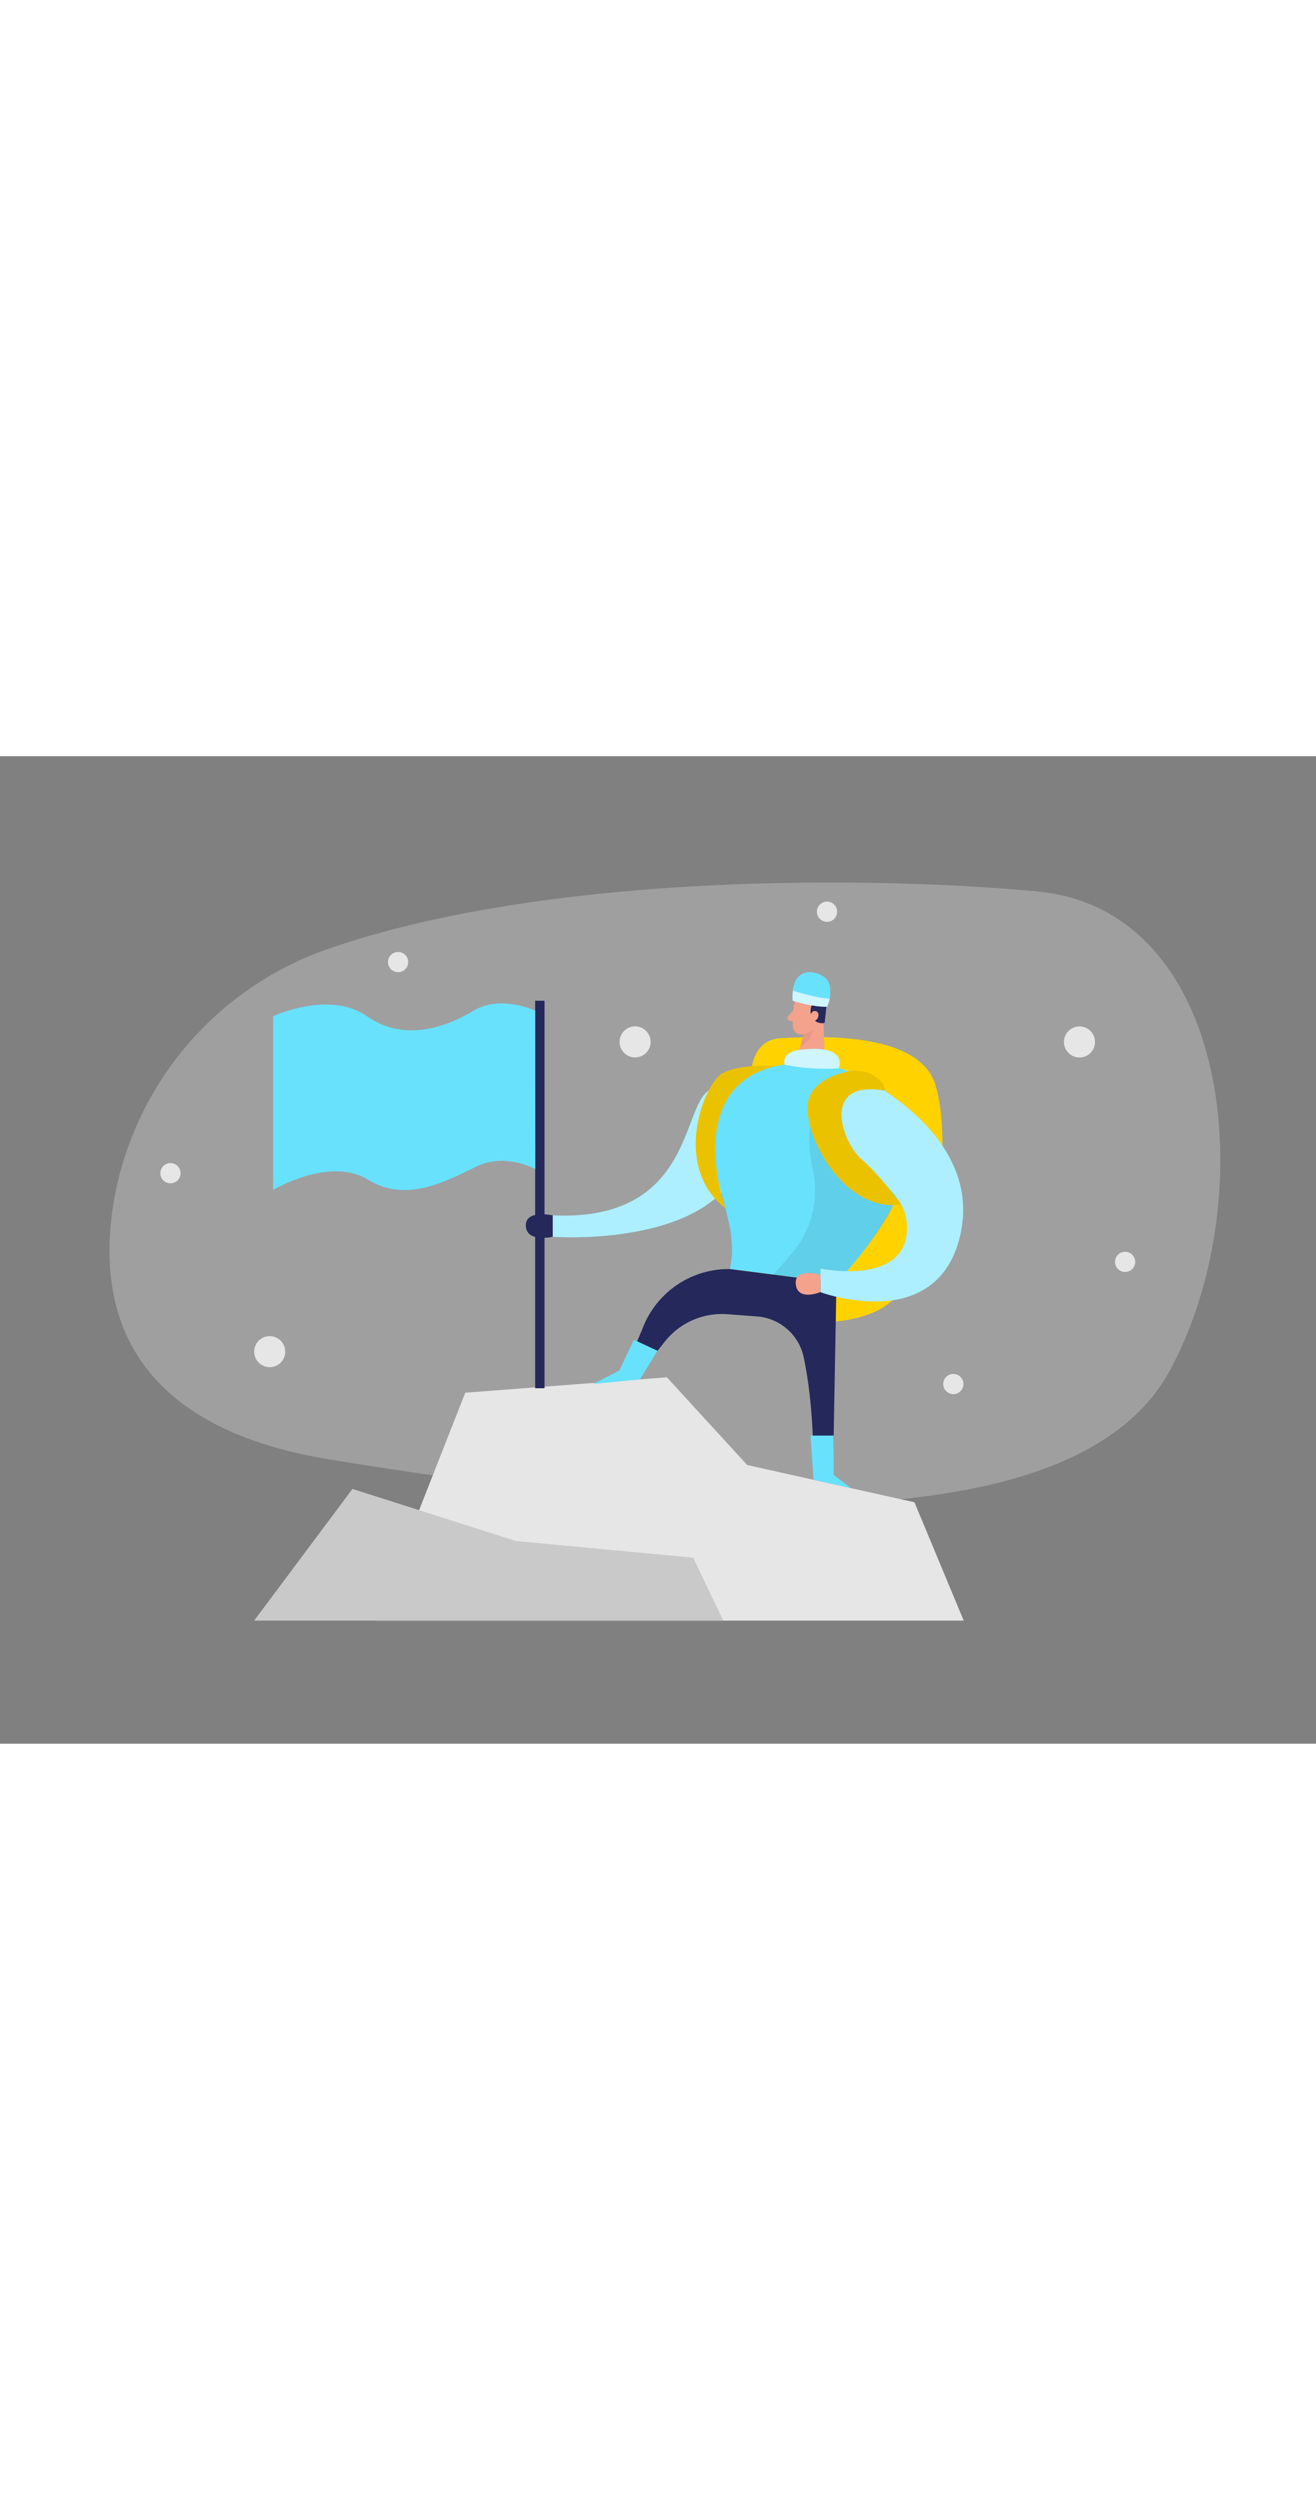<svg id="Layer_1" data-name="Layer 1" xmlns="http://www.w3.org/2000/svg" viewBox="0 0 400 300" data-imageid="adventure-two-color" imageName="Adventure" class="illustrations_image" style="width: 158px;"><rect x="0" y="0" width="400" height="300" fill="#808080" stroke="none"/><path d="M99.78,58.52a98.92,98.92,0,0,0-65.65,79.69c-4.28,31.19,6,65.66,66.23,75.48,117.29,19.11,227.14,24.56,255.18-27S375,46.82,315.44,41.1C268.11,36.56,167.69,35,99.78,58.52Z" fill="#e6e6e6" opacity="0.3"/><path d="M228.33,96.35s0-10.25,9-10.69,41.87-2.63,47,14.2,1.9,61.25-19.55,69.42-44.54-5.1-44.54-5.1S237,130.91,228.33,96.35Z" fill="#ffd200"/><path d="M235.09,94.28s-13.15,1.13-20.47,7.94S209,141.37,168,139.5V146s50.21,3.74,58.21-25Z" fill="#68e1fd" class="target-color"/><path d="M235.09,94.28s-13.15,1.13-20.47,7.94S209,141.37,168,139.5V146s50.21,3.74,58.21-25Z" fill="#fff" opacity="0.46"/><path d="M241.59,74.22a30.77,30.77,0,0,0-.57,8.16,2.48,2.48,0,0,0,2.79,2.13,5.47,5.47,0,0,0,4.73-3.58l2-4.1a4.43,4.43,0,0,0-1.38-4.92C246.61,69.59,242.05,71.25,241.59,74.22Z" fill="#f4a28c"/><polygon points="250.15 77.57 250.79 93.7 241.88 93.42 244.99 81.8 250.15 77.57" fill="#f4a28c"/><path d="M247.34,68.72c.79,0,1.37.83,2,1.27a5,5,0,0,1,2,4.75L250.65,81a3.33,3.33,0,0,1-3.85-1.8,4.11,4.11,0,0,1,.53-4.48,20.08,20.08,0,0,1-4.55-.18,4.64,4.64,0,0,1-1.46-.48S239.22,68.58,247.34,68.72Z" fill="#24285b"/><path d="M246.29,79s.26-1.88,1.66-1.56,1,3-.92,3.05Z" fill="#f4a28c"/><path d="M241.11,77.29,239.53,79a.79.79,0,0,0,.34,1.29l1.83.57Z" fill="#f4a28c"/><path d="M244.2,84.31A5.89,5.89,0,0,0,247.27,83s-.48,2.91-4,5.43Z" fill="#ce8172" opacity="0.31"/><path d="M250.79,93.7l-8.91-.28S218,93.8,216.5,111.21s8.71,31,5.31,44.59l32.42,4.14S307.37,106.54,250.79,93.7Z" fill="#68e1fd" class="target-color"/><path d="M246.22,112.14a43.07,43.07,0,0,0,.74,13A29.36,29.36,0,0,1,240.72,151l-5.63,6.52,19.14,2.45S268.82,144,271.5,136.39s-3.27-16.19-3.27-16.19Z" opacity="0.08"/><polygon points="114.19 262.6 292.92 262.6 277.94 226.65 227.11 215.34 202.7 188.69 141.42 193.37 114.19 262.6" fill="#e6e6e6"/><path d="M243.23,158.53h0l-21.42-2.73h-.57a28,28,0,0,0-25.64,17.32l-5.15,12.47,4.08,1.79,7.5-9.49a22.2,22.2,0,0,1,19.07-8.37l8.92.67a15.69,15.69,0,0,1,14.22,12.22c3.2,14.68,3,32.58,3,32.58h6l1-55.05Z" fill="#24285b"/><polygon points="77.25 262.6 107.13 222.6 156.78 238.42 210.69 243.49 219.84 262.6 77.25 262.6" fill="#c9c9c9"/><path d="M250.78,106.78a13,13,0,0,1,18.81-4.66c10.94,7.38,26.94,22.1,22.36,43-6.81,31-42.56,17.7-42.56,17.7v-7.15s27.92,5.79,26.22-14C274.19,125.23,243.56,121.22,250.78,106.78Z" fill="#68e1fd" class="target-color"/><path d="M250.78,106.78a13,13,0,0,1,18.81-4.66c10.94,7.38,26.94,22.1,22.36,43-6.81,31-42.56,17.7-42.56,17.7v-7.15s27.92,5.79,26.22-14C274.19,125.23,243.56,121.22,250.78,106.78Z" fill="#fff" opacity="0.46"/><path d="M249.39,157.54s-8.09-2.39-7.51,2.89,7.51,2.36,7.51,2.36Z" fill="#f4a28c"/><path d="M267,98a10.93,10.93,0,0,0-9.3-2.2c-4.23.89-10.25,3.08-11.9,8.43-2.63,8.51,9.52,34.42,28.09,32,0,0-6.21-8.81-12-13.74s-12.76-24.16,6.73-20.93C268.67,101.55,269.47,100.09,267,98Z" fill="#ffd200"/><path d="M267,98a10.93,10.93,0,0,0-9.3-2.2c-4.23.89-10.25,3.08-11.9,8.43-2.63,8.51,9.52,34.42,28.09,32,0,0-6.21-8.81-12-13.74s-12.76-24.16,6.73-20.93C268.67,101.55,269.47,100.09,267,98Z" opacity="0.08"/><path d="M168,139.5s-8.43-1.88-8.17,3.23S168,146,168,146Z" fill="#24285b"/><rect x="162.66" y="74.29" width="2.85" height="117.72" fill="#24285b"/><path d="M162.66,77.29s-10.51-4.93-18.68,0S123,87,111.55,79,83,79,83,79v52.78s17.1-10.32,28.85-3.12,24,.31,32.93-4,17.92.77,17.92.77Z" fill="#68e1fd" class="target-color"/><polygon points="192.66 177.28 199.86 180.63 194.49 189.32 180.23 190.73 188.23 186.65 192.66 177.28" fill="#68e1fd" class="target-color"/><polygon points="246.34 206.39 253.39 206.39 253.39 218.31 258.63 222.35 247.27 219.83 246.34 206.39" fill="#68e1fd" class="target-color"/><path d="M240.91,74.31s6.69,2,10.46,1.78c0,0,2.1-4.42.32-7.75C250.13,65.41,240.11,62.11,240.91,74.31Z" fill="#68e1fd" class="target-color"/><path d="M241,71.21s7,2.3,11.2,2.41a10.35,10.35,0,0,1-.79,2.47s-3.52.35-10.46-1.78A15.84,15.84,0,0,1,241,71.21Z" fill="#fff" opacity="0.68"/><path d="M235.77,94.14s-10.47-.81-16.09,2.12-15.69,28.25.84,41.12C220.52,137.38,207.19,100.83,235.77,94.14Z" fill="#ffd200"/><path d="M235.77,94.14s-10.47-.81-16.09,2.12-15.69,28.25.84,41.12C220.52,137.38,207.19,100.83,235.77,94.14Z" opacity="0.08"/><path d="M238.51,93.7s-1.34-3.65,4.49-4.46,13.73-.52,12,5.55A59.22,59.22,0,0,1,238.51,93.7Z" fill="#68e1fd" class="target-color"/><path d="M238.51,93.7s-1.34-3.65,4.49-4.46,13.73-.52,12,5.55A59.22,59.22,0,0,1,238.51,93.7Z" fill="#fff" opacity="0.68"/><circle cx="81.98" cy="180.9" r="4.72" fill="#e6e6e6"/><circle cx="328.11" cy="86.81" r="4.72" fill="#e6e6e6"/><circle cx="193.04" cy="86.79" r="4.72" fill="#e6e6e6"/><circle cx="289.77" cy="190.73" r="3.07" fill="#e6e6e6"/><circle cx="51.81" cy="126.68" r="3.07" fill="#e6e6e6"/><circle cx="121" cy="62.54" r="3.07" fill="#e6e6e6"/><circle cx="251.37" cy="47.24" r="3.07" fill="#e6e6e6"/><circle cx="341.98" cy="153.62" r="3.07" fill="#e6e6e6"/></svg>